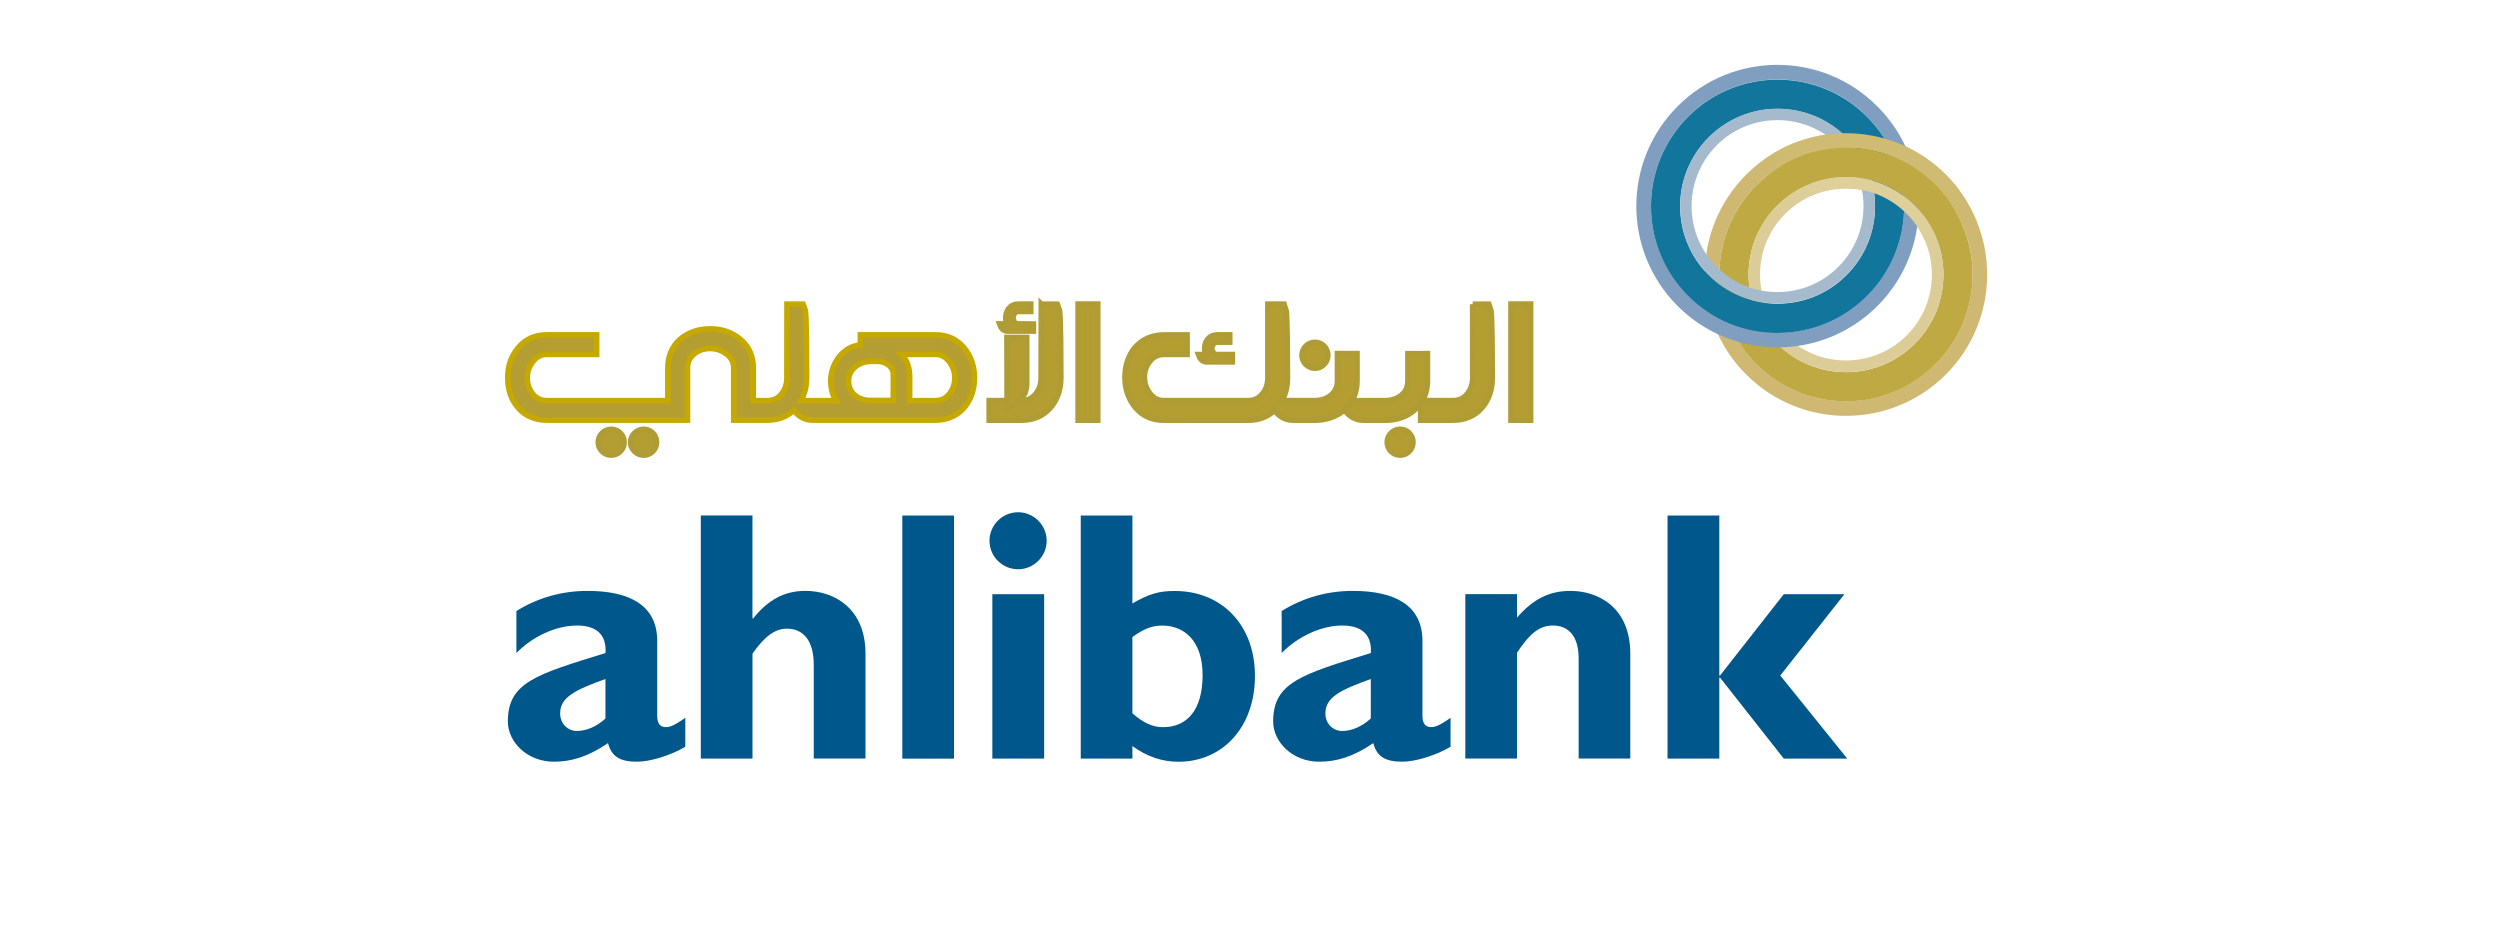 <svg width="128" height="48" viewBox="0 0 128 48" fill="none" xmlns="http://www.w3.org/2000/svg">
<path d="M89.933 9.471C87.399 12.003 87.399 16.11 89.933 18.645C92.461 21.175 96.561 21.175 99.1 18.645C101.631 16.116 101.631 12.003 99.1 9.471C96.563 6.941 92.461 6.941 89.933 9.471ZM89.401 8.945C92.223 6.117 96.8 6.117 99.626 8.945C102.448 11.768 102.448 16.349 99.626 19.176C96.799 21.998 92.223 21.998 89.401 19.17C86.58 16.35 86.58 11.769 89.401 8.946" fill="#CEB872"/>
<path d="M90.987 10.537C89.037 12.484 89.037 15.642 90.987 17.592C92.933 19.543 96.094 19.543 98.04 17.597C99.991 15.642 99.991 12.484 98.04 10.538C96.094 8.585 92.933 8.584 90.987 10.537ZM89.933 9.476C92.46 6.945 96.561 6.945 99.097 9.476C101.629 12.008 101.629 16.121 99.097 18.65C96.561 21.18 92.46 21.18 89.933 18.65C87.399 16.116 87.399 12.008 89.933 9.476Z" fill="#BFA943"/>
<path d="M91.404 10.949C89.685 12.66 89.685 15.452 91.404 17.174C93.118 18.884 95.905 18.884 97.623 17.174C99.343 15.451 99.343 12.66 97.623 10.949C95.905 9.221 93.12 9.221 91.404 10.949ZM90.987 10.531C92.934 8.576 96.094 8.58 98.04 10.532C99.992 12.477 99.992 15.637 98.04 17.591C96.094 19.538 92.934 19.538 90.987 17.586C89.038 15.637 89.038 12.478 90.987 10.531Z" fill="#DCCD98"/>
<path d="M95.593 15.141C93.065 17.671 88.951 17.671 86.43 15.141C83.899 12.61 83.899 8.505 86.43 5.968C88.951 3.436 93.065 3.436 95.593 5.968C98.126 8.505 98.126 12.61 95.593 15.141ZM96.121 15.669C98.944 12.85 98.944 8.268 96.121 5.448C93.297 2.612 88.718 2.612 85.896 5.44C83.074 8.268 83.074 12.842 85.896 15.669C88.718 18.492 93.296 18.492 96.121 15.669Z" fill="#809FC0"/>
<path d="M94.538 14.09C92.594 16.037 89.434 16.037 87.485 14.09C85.536 12.142 85.536 8.986 87.485 7.037C89.434 5.087 92.594 5.087 94.538 7.037C96.491 8.986 96.491 12.142 94.538 14.09ZM95.593 15.151C98.126 12.619 98.126 8.514 95.593 5.978C93.065 3.445 88.95 3.445 86.429 5.978C83.899 8.514 83.899 12.619 86.429 15.151C88.95 17.68 93.065 17.68 95.593 15.151Z" fill="#12759B"/>
<path d="M94.12 13.666C92.4 15.384 89.612 15.384 87.899 13.666C86.18 11.949 86.18 9.16 87.899 7.437C89.612 5.722 92.4 5.722 94.12 7.437C95.842 9.16 95.842 11.949 94.12 13.666ZM94.538 14.078C96.491 12.132 96.491 8.974 94.538 7.025C92.594 5.075 89.434 5.075 87.486 7.025C85.536 8.974 85.536 12.132 87.486 14.078C89.434 16.023 92.594 16.023 94.538 14.078Z" fill="#A5BBCD"/>
<mask id="mask0_4361_26290" style="mask-type:luminance" maskUnits="userSpaceOnUse" x="90" y="3" width="12" height="12">
<path d="M95.096 3L90.206 7.892L96.617 14.304L101.511 9.414L95.096 3Z" fill="white"/>
</mask>
<g mask="url(#mask0_4361_26290)">
<path d="M89.932 9.467C87.398 11.999 87.398 16.106 89.932 18.641C92.46 21.171 96.561 21.171 99.099 18.641C101.63 16.112 101.63 11.999 99.099 9.467C96.562 6.937 92.46 6.937 89.932 9.467ZM89.4 8.941C92.222 6.113 96.799 6.113 99.625 8.941C102.447 11.764 102.447 16.345 99.625 19.172C96.798 21.994 92.222 21.994 89.4 19.166C86.579 16.346 86.579 11.765 89.4 8.942" fill="#CFBB72"/>
<path d="M90.987 10.521C89.038 12.468 89.038 15.627 90.987 17.576C92.933 19.528 96.094 19.528 98.04 17.581C99.992 15.627 99.992 12.468 98.04 10.522C96.094 8.57 92.933 8.569 90.987 10.521ZM89.933 9.461C92.461 6.93 96.561 6.93 99.098 9.461C101.629 11.992 101.629 16.105 99.098 18.635C96.561 21.164 92.461 21.164 89.933 18.635C87.399 16.101 87.399 11.992 89.933 9.461Z" fill="#BFA943"/>
<path d="M91.403 10.945C89.684 12.656 89.684 15.448 91.403 17.171C93.117 18.88 95.904 18.88 97.622 17.171C99.342 15.447 99.342 12.656 97.622 10.945C95.904 9.217 93.118 9.217 91.403 10.945ZM90.986 10.527C92.933 8.572 96.093 8.576 98.039 10.528C99.991 12.473 99.991 15.633 98.039 17.587C96.093 19.534 92.933 19.534 90.986 17.582C89.037 15.633 89.037 12.474 90.986 10.527Z" fill="#DFD09B"/>
</g>
<path d="M53.318 15.575H54.132L54.243 15.891C54.243 15.891 54.313 15.891 54.313 19.356C54.305 19.963 54.132 20.48 53.771 20.883C53.403 21.303 52.904 21.512 52.292 21.512H50.648V20.514H52.306C52.605 20.514 52.842 20.404 53.026 20.177C53.216 19.947 53.308 19.669 53.308 19.34L53.317 15.574L53.318 15.575Z" fill="#B49D31"/>
<path d="M53.318 15.575H54.132L54.243 15.891C54.243 15.891 54.313 15.891 54.313 19.356C54.305 19.963 54.132 20.48 53.771 20.883C53.403 21.303 52.904 21.512 52.292 21.512H50.648V20.514H52.306C52.605 20.514 52.842 20.404 53.026 20.177C53.216 19.947 53.308 19.669 53.308 19.34L53.317 15.574L53.318 15.575Z" stroke="#B09C34" stroke-width="0.29" stroke-miterlimit="3.86"/>
<path d="M51.559 17.281H52.565V19.669C52.565 20.081 52.368 20.363 52.178 20.531C52.091 20.616 51.999 20.674 51.928 20.712C51.853 20.749 51.565 20.855 51.565 20.855L51.558 17.281H51.559Z" fill="#B49D31"/>
<path d="M51.559 17.281H52.565V19.669C52.565 20.081 52.368 20.363 52.178 20.531C52.091 20.616 51.999 20.674 51.928 20.712C51.853 20.749 51.565 20.855 51.565 20.855L51.558 17.281H51.559Z" stroke="#B09C34" stroke-width="0.29" stroke-miterlimit="3.86"/>
<path d="M56.203 15.57H55.202V21.513H56.203V15.57Z" fill="#B49D31"/>
<path d="M56.203 15.57H55.202V21.513H56.203V15.57Z" stroke="#B09C34" stroke-width="0.29" stroke-miterlimit="3.86"/>
<path d="M51.661 15.78C51.777 15.644 51.936 15.574 52.118 15.574H52.772V15.944H52.118C52.052 15.944 51.996 15.973 51.94 16.042C51.897 16.111 51.868 16.19 51.868 16.264C51.868 16.358 51.897 16.431 51.94 16.497C51.989 16.561 52.049 16.582 52.127 16.582L52.906 16.591V16.95H51.59L51.537 16.947C51.423 16.935 51.347 16.868 51.3 16.815C51.279 16.788 51.262 16.762 51.246 16.743L51.184 16.583H51.549L51.518 16.477C51.501 16.41 51.495 16.345 51.495 16.266C51.495 16.086 51.551 15.925 51.662 15.784" fill="#B49D31"/>
<path d="M51.661 15.78C51.777 15.644 51.936 15.574 52.118 15.574H52.772V15.944H52.118C52.052 15.944 51.996 15.973 51.94 16.042C51.897 16.111 51.868 16.19 51.868 16.264C51.868 16.358 51.897 16.431 51.94 16.497C51.989 16.561 52.049 16.582 52.127 16.582L52.906 16.591V16.95H51.59L51.537 16.947C51.423 16.935 51.347 16.868 51.3 16.815C51.279 16.788 51.262 16.762 51.246 16.743L51.184 16.583H51.549L51.518 16.477C51.501 16.41 51.495 16.345 51.495 16.266C51.495 16.086 51.551 15.925 51.662 15.784L51.661 15.78Z" stroke="#B09C34" stroke-width="0.29" stroke-miterlimit="3.86"/>
<path d="M73.081 19.499C73.081 20.097 72.875 20.602 72.445 20.973C72.058 21.324 71.57 21.495 71.001 21.514H69.819C69.413 21.514 69.135 21.324 68.964 21.14C68.881 21.042 68.817 20.953 68.783 20.884C68.739 20.809 68.635 20.515 68.635 20.515H70.926C71.253 20.512 71.525 20.421 71.757 20.233C71.974 20.054 72.087 19.811 72.087 19.505V18.109H73.083V19.499H73.081Z" fill="#B49D31"/>
<path d="M73.081 19.499C73.081 20.097 72.875 20.602 72.445 20.973C72.058 21.324 71.57 21.495 71.001 21.514H69.819C69.413 21.514 69.135 21.324 68.964 21.14C68.881 21.042 68.817 20.953 68.783 20.884C68.739 20.809 68.635 20.515 68.635 20.515H70.926C71.253 20.512 71.525 20.421 71.757 20.233C71.974 20.054 72.087 19.811 72.087 19.505V18.109H73.083V19.499H73.081Z" stroke="#B09C34" stroke-width="0.29" stroke-miterlimit="3.86"/>
<path d="M72.343 22.645C72.343 23.002 72.054 23.301 71.686 23.301C71.319 23.301 71.027 23.001 71.027 22.645C71.027 22.288 71.316 21.98 71.686 21.98C72.056 21.98 72.343 22.28 72.343 22.645Z" fill="#B49D31"/>
<path d="M72.343 22.645C72.343 23.002 72.054 23.301 71.686 23.301C71.319 23.301 71.027 23.001 71.027 22.645C71.027 22.288 71.316 21.98 71.686 21.98C72.056 21.98 72.343 22.28 72.343 22.645Z" stroke="#B09C34" stroke-width="0.29" stroke-miterlimit="3.86"/>
<path d="M65.261 21.003C64.902 21.348 64.44 21.514 63.897 21.514H59.581C58.989 21.514 58.498 21.297 58.129 20.857C57.772 20.426 57.6 19.911 57.6 19.318C57.6 18.725 57.772 18.195 58.13 17.778C58.503 17.358 59.006 17.15 59.616 17.15H60.777V18.144H59.604C59.296 18.144 59.063 18.261 58.878 18.489C58.688 18.719 58.591 18.996 58.591 19.317C58.591 19.638 58.688 19.895 58.885 20.159C59.076 20.404 59.311 20.514 59.58 20.514H63.907C64.212 20.514 64.443 20.404 64.627 20.177C64.823 19.947 64.916 19.669 64.916 19.34V15.574H65.742L65.843 15.89C65.843 15.89 65.915 15.89 65.915 19.355C65.915 19.794 65.817 20.181 65.638 20.513H67.324C67.647 20.51 67.923 20.418 68.152 20.231C68.368 20.052 68.48 19.808 68.48 19.503V18.107H69.477V19.497C69.477 20.095 69.275 20.595 68.85 20.966C68.453 21.321 67.967 21.493 67.398 21.512H66.219C65.715 21.512 65.413 21.233 65.262 21.001" fill="#B49D31"/>
<path d="M65.261 21.003C64.902 21.348 64.44 21.514 63.897 21.514H59.581C58.989 21.514 58.498 21.297 58.129 20.857C57.772 20.426 57.6 19.911 57.6 19.318C57.6 18.725 57.772 18.195 58.13 17.778C58.503 17.358 59.006 17.15 59.616 17.15H60.777V18.144H59.604C59.296 18.144 59.063 18.261 58.878 18.489C58.688 18.719 58.591 18.996 58.591 19.317C58.591 19.638 58.688 19.895 58.885 20.159C59.076 20.404 59.311 20.514 59.58 20.514H63.907C64.212 20.514 64.443 20.404 64.627 20.177C64.823 19.947 64.916 19.669 64.916 19.34V15.574H65.742L65.843 15.89C65.843 15.89 65.915 15.89 65.915 19.355C65.915 19.794 65.817 20.181 65.638 20.513H67.324C67.647 20.51 67.923 20.418 68.152 20.231C68.368 20.052 68.48 19.808 68.48 19.503V18.107H69.477V19.497C69.477 20.095 69.275 20.595 68.85 20.966C68.453 21.321 67.967 21.493 67.398 21.512H66.219C65.715 21.512 65.413 21.233 65.262 21.001L65.261 21.003Z" stroke="#B09C34" stroke-width="0.29" stroke-miterlimit="3.86"/>
<path d="M44.054 17.668V17.148H47.905C48.495 17.148 48.985 17.364 49.356 17.808C49.712 18.237 49.89 18.749 49.89 19.339C49.89 19.929 49.712 20.471 49.356 20.882C48.983 21.302 48.479 21.51 47.87 21.51H41.608C41.101 21.51 40.801 21.218 40.644 21C40.285 21.344 39.827 21.51 39.276 21.51H37.568V18.827C37.568 18.548 37.454 18.32 37.203 18.124C36.944 17.936 36.671 17.841 36.368 17.841C36.038 17.841 35.763 17.936 35.537 18.12C35.312 18.308 35.198 18.541 35.198 18.848V21.51H28.015C27.407 21.51 26.898 21.301 26.535 20.882C26.174 20.472 26 19.949 26 19.339C26 18.728 26.174 18.237 26.535 17.808C26.893 17.364 27.391 17.148 27.989 17.148H30.547V18.143H27.989C27.714 18.143 27.484 18.26 27.283 18.51C27.089 18.769 26.992 19.042 26.992 19.34C26.992 19.669 27.092 19.944 27.283 20.177C27.463 20.402 27.697 20.515 28.006 20.515H34.194V18.86C34.194 18.246 34.401 17.745 34.825 17.372C35.239 17.022 35.753 16.839 36.366 16.839C36.978 16.839 37.478 17.021 37.903 17.372C38.344 17.743 38.565 18.23 38.565 18.828V20.515H39.288C39.593 20.515 39.826 20.402 40.012 20.177C40.202 19.947 40.291 19.669 40.291 19.34L40.295 15.574H41.115L41.227 15.884C41.227 15.884 41.298 15.89 41.298 19.355C41.292 19.794 41.197 20.181 41.009 20.515H42.802C42.631 20.232 42.537 19.888 42.537 19.503C42.537 19.052 42.68 18.639 42.967 18.269C43.266 17.907 43.623 17.698 44.053 17.668M45.739 19.2C45.739 18.982 45.663 18.827 45.509 18.698C45.344 18.569 45.155 18.5 44.924 18.5H44.565C44.265 18.509 44.009 18.597 43.779 18.79C43.556 18.979 43.443 19.215 43.443 19.502C43.443 19.825 43.556 20.06 43.772 20.241C43.987 20.416 44.25 20.507 44.586 20.507H45.738V19.199L45.739 19.2ZM46.143 18.143C46.34 18.335 46.468 18.569 46.524 18.843C46.551 18.928 46.554 19.018 46.562 19.12C46.562 19.145 46.571 19.178 46.571 19.216V20.515H47.875C48.184 20.515 48.416 20.402 48.6 20.177C48.791 19.947 48.888 19.669 48.888 19.34C48.888 19.042 48.795 18.762 48.6 18.51C48.405 18.26 48.179 18.143 47.904 18.143H46.143Z" fill="#B49D31"/>
<path d="M44.054 17.668V17.148H47.905C48.495 17.148 48.985 17.364 49.356 17.808C49.712 18.237 49.89 18.749 49.89 19.339C49.89 19.929 49.712 20.471 49.356 20.882C48.983 21.302 48.479 21.51 47.87 21.51H41.608C41.101 21.51 40.801 21.218 40.644 21C40.285 21.344 39.827 21.51 39.276 21.51H37.568V18.827C37.568 18.548 37.454 18.32 37.203 18.124C36.944 17.936 36.671 17.841 36.368 17.841C36.038 17.841 35.763 17.936 35.537 18.12C35.312 18.308 35.198 18.541 35.198 18.848V21.51H28.015C27.407 21.51 26.898 21.301 26.535 20.882C26.174 20.472 26 19.949 26 19.339C26 18.728 26.174 18.237 26.535 17.808C26.893 17.364 27.391 17.148 27.989 17.148H30.547V18.143H27.989C27.714 18.143 27.484 18.26 27.283 18.51C27.089 18.769 26.992 19.042 26.992 19.34C26.992 19.669 27.092 19.944 27.283 20.177C27.463 20.402 27.697 20.515 28.006 20.515H34.194V18.86C34.194 18.246 34.401 17.745 34.825 17.372C35.239 17.022 35.753 16.839 36.366 16.839C36.978 16.839 37.478 17.021 37.903 17.372C38.344 17.743 38.565 18.23 38.565 18.828V20.515H39.288C39.593 20.515 39.826 20.402 40.012 20.177C40.202 19.947 40.291 19.669 40.291 19.34L40.295 15.574H41.115L41.227 15.884C41.227 15.884 41.298 15.89 41.298 19.355C41.292 19.794 41.197 20.181 41.009 20.515H42.802C42.631 20.232 42.537 19.888 42.537 19.503C42.537 19.052 42.68 18.639 42.967 18.269C43.266 17.907 43.623 17.698 44.053 17.668H44.054ZM45.74 19.2C45.74 18.982 45.665 18.827 45.51 18.698C45.345 18.569 45.156 18.5 44.925 18.5H44.566C44.267 18.509 44.01 18.597 43.78 18.79C43.557 18.979 43.444 19.215 43.444 19.502C43.444 19.825 43.557 20.06 43.773 20.241C43.988 20.416 44.251 20.507 44.587 20.507H45.739V19.199L45.74 19.2ZM46.144 18.143C46.342 18.335 46.469 18.569 46.525 18.843C46.552 18.928 46.555 19.018 46.563 19.12C46.563 19.145 46.572 19.178 46.572 19.216V20.515H47.876C48.184 20.515 48.417 20.402 48.602 20.177C48.792 19.947 48.889 19.669 48.889 19.34C48.889 19.042 48.796 18.762 48.602 18.51C48.406 18.26 48.18 18.143 47.905 18.143H46.144Z" stroke="#C5A901" stroke-width="0.29" stroke-miterlimit="3.86"/>
<path d="M66.663 18.188C66.663 17.829 66.961 17.527 67.327 17.527C67.694 17.527 67.985 17.829 67.985 18.188C67.985 18.547 67.693 18.852 67.327 18.852C66.962 18.852 66.663 18.552 66.663 18.188Z" fill="#B49D31"/>
<path d="M66.663 18.188C66.663 17.829 66.961 17.527 67.327 17.527C67.694 17.527 67.985 17.829 67.985 18.188C67.985 18.547 67.693 18.852 67.327 18.852C66.962 18.852 66.663 18.552 66.663 18.188Z" stroke="#B09C34" stroke-width="0.29" stroke-miterlimit="3.86"/>
<path d="M75.401 15.575H76.225L76.329 15.891C76.329 15.891 76.403 15.891 76.403 19.356C76.398 19.963 76.222 20.48 75.867 20.883C75.499 21.303 74.992 21.512 74.38 21.512H72.74V20.514H74.394C74.699 20.514 74.93 20.404 75.118 20.177C75.306 19.947 75.405 19.669 75.405 19.348L75.401 15.574V15.575Z" fill="#B49D31"/>
<path d="M75.401 15.575H76.225L76.329 15.891C76.329 15.891 76.403 15.891 76.403 19.356C76.398 19.963 76.222 20.48 75.867 20.883C75.499 21.303 74.992 21.512 74.38 21.512H72.74V20.514H74.394C74.699 20.514 74.93 20.404 75.118 20.177C75.306 19.947 75.405 19.669 75.405 19.348L75.401 15.574V15.575Z" stroke="#B09C34" stroke-width="0.29" stroke-miterlimit="3.86"/>
<path d="M78.365 15.57H77.365V21.513H78.365V15.57Z" fill="#B49D31"/>
<path d="M78.365 15.57H77.365V21.513H78.365V15.57Z" stroke="#B09C34" stroke-width="0.29" stroke-miterlimit="3.86"/>
<path d="M61.847 17.355C61.965 17.218 62.119 17.148 62.309 17.148H62.959V17.516H62.309C62.239 17.516 62.176 17.544 62.13 17.614C62.069 17.681 62.047 17.76 62.047 17.84C62.047 17.935 62.079 18.014 62.13 18.064C62.176 18.125 62.233 18.155 62.319 18.155H63.094V18.526H61.727C61.606 18.508 61.531 18.441 61.485 18.389C61.46 18.364 61.444 18.339 61.43 18.316L61.369 18.155H61.732L61.701 18.046C61.69 17.985 61.679 17.915 61.679 17.842C61.679 17.657 61.736 17.488 61.847 17.356" fill="#B49D31"/>
<path d="M61.847 17.355C61.965 17.218 62.119 17.148 62.309 17.148H62.959V17.516H62.309C62.239 17.516 62.176 17.544 62.13 17.614C62.069 17.681 62.047 17.76 62.047 17.84C62.047 17.935 62.079 18.014 62.13 18.064C62.176 18.125 62.233 18.155 62.319 18.155H63.094V18.526H61.727C61.606 18.508 61.531 18.441 61.485 18.389C61.46 18.364 61.444 18.339 61.43 18.316L61.369 18.155H61.732L61.701 18.046C61.69 17.985 61.679 17.915 61.679 17.842C61.679 17.657 61.736 17.488 61.847 17.356V17.355Z" stroke="#B09C34" stroke-width="0.29" stroke-miterlimit="3.86"/>
<path d="M33.615 22.645C33.615 23.009 33.318 23.301 32.956 23.301C32.595 23.301 32.289 23.001 32.289 22.645C32.289 22.288 32.591 21.98 32.956 21.98C33.322 21.98 33.615 22.275 33.615 22.645Z" fill="#B49D31"/>
<path d="M33.615 22.645C33.615 23.009 33.318 23.301 32.956 23.301C32.595 23.301 32.289 23.001 32.289 22.645C32.289 22.288 32.591 21.98 32.956 21.98C33.322 21.98 33.615 22.275 33.615 22.645Z" stroke="#B09C34" stroke-width="0.29" stroke-miterlimit="3.86"/>
<path d="M31.955 22.645C31.955 23.009 31.658 23.301 31.294 23.301C30.93 23.301 30.631 23.001 30.631 22.645C30.631 22.288 30.93 21.98 31.294 21.98C31.658 21.98 31.955 22.275 31.955 22.645Z" fill="#B49D31"/>
<path d="M31.955 22.645C31.955 23.009 31.658 23.301 31.294 23.301C30.93 23.301 30.631 23.001 30.631 22.645C30.631 22.288 30.93 21.98 31.294 21.98C31.658 21.98 31.955 22.275 31.955 22.645Z" stroke="#B09C34" stroke-width="0.29" stroke-miterlimit="3.86"/>
<path d="M35.086 36.752C34.466 37.191 34.271 37.228 34.085 37.228C33.81 37.228 33.649 37.063 33.649 36.645V32.813C33.649 30.971 32.205 30.254 30.085 30.254C28.758 30.254 27.533 30.606 26.44 31.285V33.435C27.274 32.574 28.486 32.027 29.542 32.027C30.693 32.027 31.056 32.644 31.001 33.435C27.476 34.527 26.002 34.93 26.002 36.937C26.002 37.999 27 38.999 28.355 38.999C29.267 38.999 30.105 38.743 31.131 38.048C31.309 38.726 31.73 38.999 32.609 38.999C33.318 38.999 34.361 38.667 35.088 38.233V36.752H35.086ZM31 36.786C30.566 37.192 30.031 37.426 29.541 37.426C29.051 37.426 28.679 37.032 28.679 36.531C28.679 35.701 29.428 35.33 30.999 34.765V36.786H31Z" fill="#00578B"/>
<path d="M38.527 26.392H35.881V38.839H38.527V33.469C39.148 32.576 39.679 32.188 40.294 32.188C41.114 32.188 41.664 32.78 41.664 34.033V38.838H44.313V33.468C44.313 31.186 42.756 30.253 41.229 30.253C40.186 30.253 39.333 30.696 38.564 31.662H38.526V26.391L38.527 26.392Z" fill="#00578B"/>
<path d="M48.846 26.395H46.199V38.842H48.846V26.395Z" fill="#00578B"/>
<path d="M53.46 30.423H50.808V38.842H53.46V30.423ZM52.126 26.227C51.323 26.227 50.662 26.881 50.662 27.688C50.662 28.495 51.323 29.146 52.126 29.146C52.928 29.146 53.59 28.486 53.59 27.688C53.59 26.89 52.934 26.227 52.126 26.227Z" fill="#00578B"/>
<path d="M57.979 26.395H55.334V38.842H57.979V38.2C58.707 38.729 59.49 39.002 60.332 39.002C62.635 39.002 64.254 37.193 64.254 34.607C64.254 32.02 62.575 30.258 60.147 30.258C59.329 30.258 58.821 30.409 57.979 30.897V26.396V26.395ZM57.979 32.614C58.597 32.174 59 32.03 59.511 32.03C60.608 32.03 61.573 32.783 61.573 34.564C61.573 36.344 60.789 37.231 59.542 37.231C59.016 37.231 58.538 37.013 57.978 36.522V32.614H57.979Z" fill="#00578B"/>
<path d="M74.269 36.752C73.65 37.191 73.449 37.228 73.267 37.228C72.997 37.228 72.829 37.063 72.829 36.645V32.813C72.829 30.971 71.384 30.254 69.266 30.254C67.936 30.254 66.717 30.606 65.621 31.285V33.435C66.462 32.574 67.664 32.027 68.723 32.027C69.871 32.027 70.241 32.644 70.186 33.435C66.658 34.527 65.186 34.93 65.186 36.937C65.186 37.999 66.183 38.999 67.539 38.999C68.446 38.999 69.291 38.743 70.311 38.048C70.491 38.726 70.911 38.999 71.791 38.999C72.496 38.999 73.54 38.667 74.269 38.233V36.752ZM70.185 36.786C69.745 37.192 69.218 37.426 68.722 37.426C68.227 37.426 67.86 37.032 67.86 36.531C67.86 35.701 68.612 35.33 70.185 34.765V36.786Z" fill="#00578B"/>
<path d="M77.67 30.419H75.024V38.838H77.67V33.418C78.365 32.371 78.857 32.027 79.513 32.027C80.261 32.027 80.827 32.52 80.827 33.709V38.838H83.471V33.485C83.471 31.005 81.726 30.254 80.409 30.254C79.333 30.254 78.508 30.659 77.67 31.621V30.418V30.419Z" fill="#00578B"/>
<path d="M88.029 26.395H85.378V38.842H88.029V34.695H88.067L91.33 38.842H94.579L91.15 34.586L94.435 30.422H91.33L88.067 34.586H88.029V26.395Z" fill="#00578B"/>
</svg>
